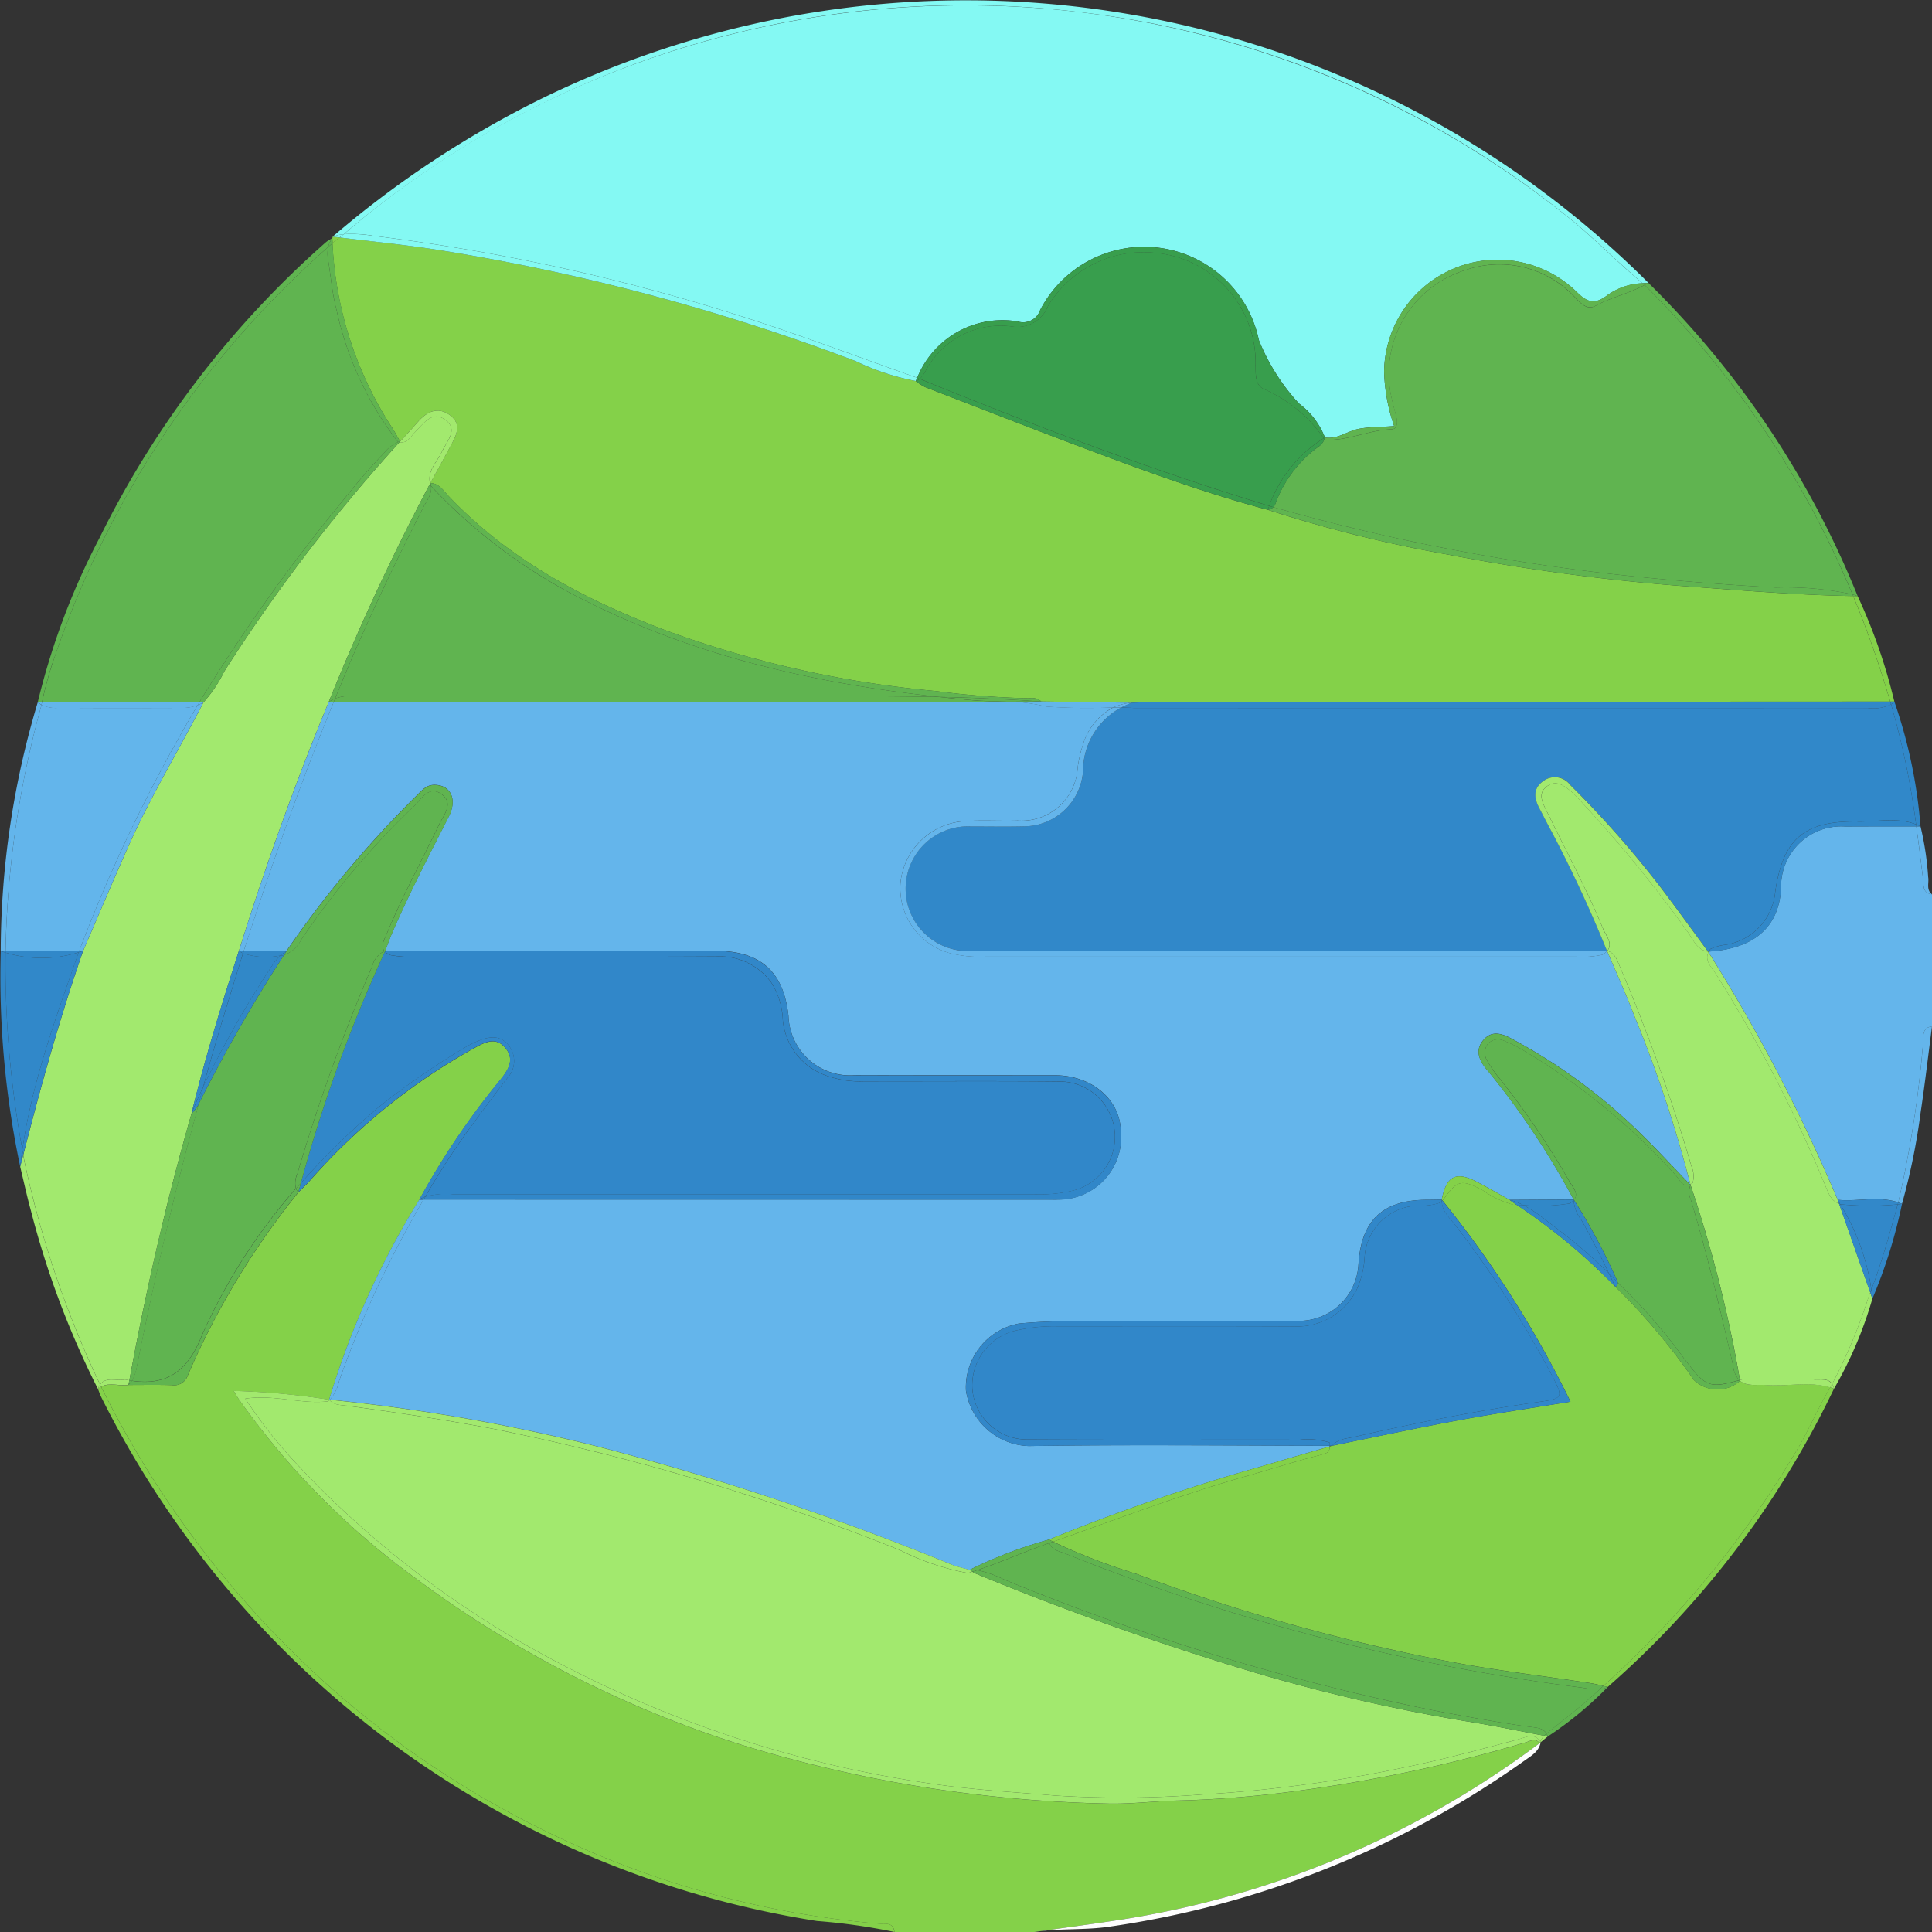<svg xmlns="http://www.w3.org/2000/svg" xmlns:xlink="http://www.w3.org/1999/xlink" width="139.001" height="139" viewBox="0 0 139.001 139">
  <rect x="0" y="0" width="139.001" height="139" fill="#333333" stroke="none"/>
  <defs>
    <clipPath id="clip-path">
      <rect id="Rectángulo_41220" data-name="Rectángulo 41220" width="139.001" height="139" fill="none"/>
    </clipPath>
  </defs>
  <g id="Grupo_562320" data-name="Grupo 562320" transform="translate(0)">
    <g id="Grupo_562323" data-name="Grupo 562323" transform="translate(0)" clip-path="url(#clip-path)">
      <path id="Trazado_194857" data-name="Trazado 194857" d="M123.532,256.994c-.3-.4-.627-.164-.969-.063a108.228,108.228,0,0,1-16.863,3.552,78.652,78.652,0,0,1-8.206.642c-1.749.037-3.5.28-5.262.213A96.155,96.155,0,0,1,66.1,257.109a78.955,78.955,0,0,1-23.258-11.857,55.506,55.506,0,0,1-12.886-13c-.1-.142-.18-.294-.368-.6a52.141,52.141,0,0,1,6.864.631,60.8,60.8,0,0,1,6.488-14.385,55.372,55.372,0,0,1,5.907-8.728c.549-.7.931-1.4.295-2.18-.672-.826-1.445-.445-2.189-.037a44.437,44.437,0,0,0-11.863,9.549c-.267.3-.563.572-.846.858a56.378,56.378,0,0,0-7.965,13.182,1.042,1.042,0,0,1-1.158.688c-1.034-.031-2.069-.01-3.1-.011-.648.117-1.355-.207-1.973.136a71.263,71.263,0,0,0,11.113,16.3,68.688,68.688,0,0,0,20.79,15.633,67.243,67.243,0,0,0,24.036,6.693c.435.038,1.051-.147,1.137.6H87.162c1.909-.269,3.821-.521,5.726-.81a67.575,67.575,0,0,0,30.644-12.773" transform="translate(-12.77 -131.577)" fill="#84d149"/>
      <path id="Trazado_194858" data-name="Trazado 194858" d="M75.585,313.63a67.242,67.242,0,0,1-24.036-6.694A68.681,68.681,0,0,1,30.759,291.3,71.267,71.267,0,0,1,19.646,275a1.256,1.256,0,0,0-.225.158c.083.207.153.42.253.62a69.642,69.642,0,0,0,51.476,37.663,44.3,44.3,0,0,1,5.573.788c-.086-.748-.7-.562-1.137-.6" transform="translate(-12.375 -175.231)" fill="#84d149"/>
      <path id="Trazado_194859" data-name="Trazado 194859" d="M240.383,346.8c.473-.333,1-.638,1.116-1.284l-.081.066a67.584,67.584,0,0,1-30.644,12.773c-1.906.288-3.817.541-5.726.809,1.773-.279,3.577-.122,5.352-.375a68.178,68.178,0,0,0,29.983-11.99" transform="translate(-130.656 -220.16)" fill="#fefefe"/>
      <path id="Trazado_194860" data-name="Trazado 194860" d="M354.242,167.623c-.16-1.21-.295-2.424-.472-3.631,0-.038-.009-.075-.013-.113-1.7,0-3.408,0-5.111.008a4.328,4.328,0,0,0-4.619,4.4c-.12,2.806-1.92,4.394-5.2,4.595l-.023.044a124.2,124.2,0,0,1,9.3,17.82h0c1.446.147,2.93-.3,4.355.187l.024-.089a80.962,80.962,0,0,0,1.768-11.437c.024-.443-.086-1.048.637-1.138v-9.5c-.728-.092-.586-.7-.645-1.149" transform="translate(-215.886 -104.424)" fill="#64b5eb"/>
      <path id="Trazado_194861" data-name="Trazado 194861" d="M380.875,167.537a21.559,21.559,0,0,0-.552-3.659h-.3c0,.038.009.075.012.113.177,1.207.311,2.421.472,3.631.059.447-.083,1.057.645,1.149-.436-.334-.207-.818-.275-1.234" transform="translate(-242.149 -104.423)" fill="#64b5eb"/>
      <path id="Trazado_194862" data-name="Trazado 194862" d="M378.23,204.691a80.963,80.963,0,0,1-1.768,11.437l-.024.089c.091.031.181.065.271.1h0a46.83,46.83,0,0,0,1.336-6.546c.312-2.068.551-4.147.821-6.221-.723.09-.612.694-.636,1.138" transform="translate(-239.866 -129.704)" fill="#64b5eb"/>
      <path id="Trazado_194863" data-name="Trazado 194863" d="M70.808,61.775c.418-.46.847-.91,1.249-1.382.658-.772,1.462-1.166,2.342-.513.916.68.411,1.524,0,2.288-.466.869-.945,1.73-1.418,2.595h0c.628.016.927.526,1.286.906,4.316,4.556,9.691,7.419,15.461,9.62a76.886,76.886,0,0,0,19.63,4.437,59.429,59.429,0,0,0,6.7.518,1.051,1.051,0,0,1,.883.233l6.51.088h0c.676-.018,1.353-.052,2.029-.052q26.266-.017,52.532-.029a73.154,73.154,0,0,0-2.6-7.444c-.02-.052-.043-.1-.063-.153-4.161-.066-8.3-.427-12.451-.731a149.788,149.788,0,0,1-16.774-2.264,96.133,96.133,0,0,1-12.9-3.211h0c-4.178-1.112-8.243-2.57-12.287-4.083-4.134-1.547-8.246-3.152-12.363-4.743a3.854,3.854,0,0,1-.673-.437h0a17.611,17.611,0,0,1-4.339-1.439,152.2,152.2,0,0,0-29.839-7.965c-2.415-.385-4.852-.629-7.28-.925-.033.025-.065.052-.1.076-.1.089-.211.172-.32.253-.029.025-.056.051-.085.076A26.622,26.622,0,0,0,70.27,60.84c.194.3.359.623.538.935" transform="translate(-42.021 -30.006)" fill="#84d149"/>
      <path id="Trazado_194864" data-name="Trazado 194864" d="M66,47.317c.108-.082.217-.164.32-.253.034-.024.065-.052.1-.076l-.493-.059-.028.112c0,.118.013.235.019.353.029-.025.056-.051.085-.076" transform="translate(-41.989 -29.903)" fill="#84d149"/>
      <path id="Trazado_194865" data-name="Trazado 194865" d="M367.573,118.346a73.163,73.163,0,0,1,2.6,7.444h.295a39.507,39.507,0,0,0-2.639-7.59l-.322-.007c.021.052.043.1.064.153" transform="translate(-234.177 -75.313)" fill="#84d149"/>
      <path id="Trazado_194866" data-name="Trazado 194866" d="M70.318,17.607a144.855,144.855,0,0,1,26.216,5.709c4.317,1.359,8.544,2.968,12.809,4.47l.086.035a6.607,6.607,0,0,1,7.222-4.058,1.293,1.293,0,0,0,1.625-.824A8.431,8.431,0,0,1,134.01,25.1a14.836,14.836,0,0,0,2.892,4.572,5.5,5.5,0,0,1,1.862,2.439c.9.152,1.616-.465,2.453-.623.806-.152,1.612-.121,2.525-.2a13,13,0,0,1-.721-3.941A8.165,8.165,0,0,1,156.8,21.567c.783.8,1.324,1.053,2.3.3a4.641,4.641,0,0,1,2.515-.849c-1.942-1.638-3.706-3.469-5.712-5.041A69.265,69.265,0,0,0,88.914,5.315a67.563,67.563,0,0,0-20.3,11.8c-.147.124-.292.248-.44.37a9.467,9.467,0,0,1,2.145.12" transform="translate(-43.44 -0.638)" fill="#84f9f3"/>
      <path id="Trazado_194867" data-name="Trazado 194867" d="M66.771,16.849c.148-.122.294-.246.44-.37A68.87,68.87,0,0,1,119.772.878,68.744,68.744,0,0,1,154.5,15.335c2.006,1.572,3.77,3.4,5.712,5.041.14-.012.282-.02.422-.025h0A69.45,69.45,0,0,0,80.7,7.246a72.038,72.038,0,0,0-14.728,9.78h0a3.529,3.529,0,0,1,.8-.176" transform="translate(-42.038 0)" fill="#84f9f3"/>
      <path id="Trazado_194868" data-name="Trazado 194868" d="M104.453,55.521a17.613,17.613,0,0,0,4.338,1.439h0c.032-.079.069-.153.1-.23l-.085-.034c-4.265-1.5-8.492-3.111-12.809-4.47a144.789,144.789,0,0,0-26.216-5.708,9.451,9.451,0,0,0-2.146-.12c-.1.082-.2.159-.3.235,2.429.3,4.866.54,7.28.925a152.2,152.2,0,0,1,29.839,7.965" transform="translate(-42.905 -29.547)" fill="#84f9f3"/>
      <path id="Trazado_194869" data-name="Trazado 194869" d="M66.771,46.442a3.529,3.529,0,0,0-.8.176h0c.164.021.329.039.493.059.1-.076.205-.154.3-.235" transform="translate(-42.039 -29.593)" fill="#84f9f3"/>
      <path id="Trazado_194870" data-name="Trazado 194870" d="M238.678,156.961a4.238,4.238,0,0,0,3.49-3.8c.561-3.8,2.056-5.117,5.948-5.056,1.391.022,2.827-.324,4.186.209a57.391,57.391,0,0,0-1.8-8.641,2.858,2.858,0,0,1-1.674.265q-26.4.007-52.805,0c-.3-.021-.6-.031-.905-.037a5.2,5.2,0,0,0-2.75,4.609,4.29,4.29,0,0,1-4.235,3.943c-1.265.03-2.531,0-3.8.007a4.484,4.484,0,1,0,.033,8.952q22.848.007,45.7-.008a94.838,94.838,0,0,0-4.313-9.194c-.185-.362-.373-.723-.561-1.084-.368-.709-.462-1.391.278-1.924a1.379,1.379,0,0,1,1.947.264,73.577,73.577,0,0,1,6.461,7.312c1.176,1.544,2.309,3.122,3.461,4.684h0l.048,0a1.3,1.3,0,0,1,.122-.19,3.873,3.873,0,0,1,1.167-.31" transform="translate(-114.446 -89)" fill="#3188c9"/>
      <path id="Trazado_194871" data-name="Trazado 194871" d="M376.818,147.969c.107.042.213.087.318.14a35.958,35.958,0,0,0-1.881-8.978,1.421,1.421,0,0,1-.236.2,57.4,57.4,0,0,1,1.8,8.641" transform="translate(-238.962 -88.655)" fill="#3188c9"/>
      <path id="Trazado_194872" data-name="Trazado 194872" d="M349.6,162.756c-3.893-.061-5.388,1.259-5.948,5.056a4.238,4.238,0,0,1-3.49,3.8,3.894,3.894,0,0,0-1.168.31,1.277,1.277,0,0,0-.122.191c3.279-.2,5.079-1.789,5.2-4.595a4.328,4.328,0,0,1,4.619-4.4c1.7-.008,3.408-.006,5.112-.008,0-.047-.011-.094-.016-.141-1.359-.533-2.795-.187-4.186-.209" transform="translate(-215.927 -103.65)" fill="#3188c9"/>
      <path id="Trazado_194873" data-name="Trazado 194873" d="M379.977,163.49c0,.047.011.094.016.141h.3c-.106-.053-.211-.1-.318-.14" transform="translate(-242.121 -104.176)" fill="#3188c9"/>
      <path id="Trazado_194874" data-name="Trazado 194874" d="M223.125,139.213h0a6.643,6.643,0,0,0-.764.345c.3.006.6.016.905.037q26.4.035,52.805,0a2.854,2.854,0,0,0,1.674-.265l-.006-.022c-.017-.058-.036-.116-.053-.174q-26.266.013-52.532.028c-.676,0-1.353.034-2.029.052" transform="translate(-141.688 -88.656)" fill="#3188c9"/>
      <path id="Trazado_194875" data-name="Trazado 194875" d="M374.909,139.307l.006.022a1.437,1.437,0,0,0,.236-.2h-.295c.017.058.036.116.053.174" transform="translate(-238.858 -88.656)" fill="#3188c9"/>
      <path id="Trazado_194876" data-name="Trazado 194876" d="M274,54.617a7.423,7.423,0,0,0-7.655-1.738,7.786,7.786,0,0,0-5.3,9.293c.09.442.229.872.327,1.313.085.383.069.848-.379.858-1.626.038-3.123.846-4.763.747l-.037-.045a1.109,1.109,0,0,1-.395.52,8.778,8.778,0,0,0-3.119,4.087.675.675,0,0,1-.164.283,152.685,152.685,0,0,0,24.014,4.773c4.039.459,8.088.786,12.15,1.009a22.788,22.788,0,0,1,5.505.495A68.192,68.192,0,0,0,279.264,53.98l-.033-.028c-1.124.619-2.4.875-3.537,1.5-.707.389-1.218-.382-1.693-.834" transform="translate(-160.906 -33.447)" fill="#60b450"/>
      <path id="Trazado_194877" data-name="Trazado 194877" d="M326.176,56.277A68.185,68.185,0,0,1,341.1,78.508q.186.057.37.123A66.282,66.282,0,0,0,326.416,56.1h0c-.089.056-.181.1-.272.153l.033.028" transform="translate(-207.818 -35.744)" fill="#60b450"/>
      <path id="Trazado_194878" data-name="Trazado 194878" d="M275.823,105.341a152.7,152.7,0,0,1-24.014-4.773.661.661,0,0,1-.405.189h0a96.134,96.134,0,0,0,12.9,3.211,149.878,149.878,0,0,0,16.774,2.264c4.149.3,8.29.665,12.451.731l-.049-.117a22.771,22.771,0,0,0-5.505-.495c-4.062-.223-8.111-.551-12.15-1.009" transform="translate(-160.194 -64.082)" fill="#60b450"/>
      <path id="Trazado_194879" data-name="Trazado 194879" d="M367.424,117.988l.321.007q-.184-.067-.37-.124c.016.039.033.078.049.117" transform="translate(-234.091 -75.107)" fill="#60b450"/>
      <path id="Trazado_194880" data-name="Trazado 194880" d="M280.729,53.659a8.164,8.164,0,0,0-13.783,5.782,13,13,0,0,0,.721,3.941c-.914.082-1.719.051-2.525.2-.837.158-1.549.775-2.453.623a.724.724,0,0,1-.032.118l.038.045c1.64.1,3.137-.709,4.763-.747.448-.011.464-.476.379-.858-.1-.44-.236-.871-.327-1.313a7.785,7.785,0,0,1,5.3-9.292,7.422,7.422,0,0,1,7.655,1.737c.476.452.986,1.223,1.693.834,1.135-.623,2.413-.88,3.537-1.5l-.15-.128a4.64,4.64,0,0,0-2.515.849c-.972.756-1.514.5-2.3-.3" transform="translate(-167.364 -32.73)" fill="#60b450"/>
      <path id="Trazado_194881" data-name="Trazado 194881" d="M325.879,56.249c.091-.05.183-.1.272-.153q-.211.008-.422.025l.15.128" transform="translate(-207.554 -35.744)" fill="#60b450"/>
      <path id="Trazado_194882" data-name="Trazado 194882" d="M16.721,132.735c.958-3.949,2.16-7.828,3.406-11.694h0c1.9-6.057,4.027-12.034,6.46-17.9a167.826,167.826,0,0,1,7.3-15.727c-.23-.927.506-1.546.847-2.289s1.2-1.581.271-2.279c-.976-.733-1.609.273-2.234.9-.311.313-.532.8-1.083.689a122.428,122.428,0,0,0-12.613,16.5,9.69,9.69,0,0,1-1.494,2.223h0c-1.826,3.529-3.893,6.932-5.5,10.573-1.074,2.43-2.11,4.876-3.163,7.316-1.675,4.818-3.04,9.726-4.3,14.665.025.144.048.288.074.433a72.648,72.648,0,0,0,5.455,16.1c.429-.606,1.191-.246,1.787-.366.108.022.211.037.315.055,1.19-6.469,2.657-12.874,4.474-19.2l0,0" transform="translate(-2.941 -52.626)" fill="#a2e96e"/>
      <path id="Trazado_194883" data-name="Trazado 194883" d="M4.3,229.447c-.026-.144-.049-.289-.074-.433-.073.285-.147.569-.218.854v0c.254,1.047.48,2.1.765,3.138A63.4,63.4,0,0,0,9.6,245.856a1.311,1.311,0,0,1,.157-.307,72.649,72.649,0,0,1-5.455-16.1" transform="translate(-2.556 -145.928)" fill="#a2e96e"/>
      <path id="Trazado_194884" data-name="Trazado 194884" d="M21.64,273.58c-.6.12-1.358-.24-1.787.366.023.049.044.1.067.148v0c.618-.343,1.325-.019,1.973-.136.02-.108.041-.216.061-.325-.1-.017-.207-.033-.315-.055" transform="translate(-12.65 -174.325)" fill="#a2e96e"/>
      <path id="Trazado_194885" data-name="Trazado 194885" d="M19.577,274.59a1.287,1.287,0,0,0-.157.308,1.246,1.246,0,0,1,.225-.158v0c-.023-.049-.044-.1-.067-.148" transform="translate(-12.374 -174.969)" fill="#a2e96e"/>
      <path id="Trazado_194886" data-name="Trazado 194886" d="M81.451,86.645h0c.473-.865.952-1.726,1.418-2.594.409-.764.915-1.608,0-2.288-.88-.653-1.684-.259-2.342.513-.4.472-.832.922-1.25,1.382l-.039.045c.551.111.771-.375,1.083-.689.625-.63,1.258-1.637,2.234-.9.929.7.071,1.531-.271,2.279s-1.077,1.362-.847,2.289Z" transform="translate(-50.489 -51.889)" fill="#a2e96e"/>
      <path id="Trazado_194887" data-name="Trazado 194887" d="M19.713,81.651a128.918,128.918,0,0,1,9.262-13.177c1.289-1.567,2.52-3.187,3.951-4.633a2.559,2.559,0,0,1,1.067-.832c-.015,0-.027,0-.043-.009a23.694,23.694,0,0,1-4.418-9.494c-.316-1.181-.407-2.4-.606-3.607a2.376,2.376,0,0,1,.005-.916A68.771,68.771,0,0,0,9.15,78.774a26.7,26.7,0,0,0-.8,2.947l11.313.023.053-.093" transform="translate(-5.319 -31.212)" fill="#60b450"/>
      <path id="Trazado_194888" data-name="Trazado 194888" d="M8.607,77.661A68.773,68.773,0,0,1,28.387,47.87a1.593,1.593,0,0,1,.3-.633,3.036,3.036,0,0,0-.449.277A68.881,68.881,0,0,0,11.948,68.776,51.371,51.371,0,0,0,7.495,80.608H7.8a26.8,26.8,0,0,1,.8-2.947" transform="translate(-4.776 -30.099)" fill="#60b450"/>
      <path id="Trazado_194889" data-name="Trazado 194889" d="M64.995,49.406c.2,1.2.29,2.426.606,3.607a23.693,23.693,0,0,0,4.418,9.494c.016.005.028,0,.043.009a1.006,1.006,0,0,1,.113-.029c-.178-.312-.343-.633-.537-.935a26.619,26.619,0,0,1-4.323-13.343c-.106.093-.208.188-.314.281a2.383,2.383,0,0,0-.005.916" transform="translate(-41.388 -30.719)" fill="#60b450"/>
      <path id="Trazado_194890" data-name="Trazado 194890" d="M65.4,47.59c-.006-.118-.014-.234-.018-.353a1.592,1.592,0,0,0-.3.633c.106-.093.208-.188.314-.281" transform="translate(-41.47 -30.099)" fill="#60b450"/>
      <path id="Trazado_194891" data-name="Trazado 194891" d="M52.794,88.476c-1.431,1.446-2.661,3.066-3.951,4.633a128.917,128.917,0,0,0-9.262,13.177l-.053.092h.3a9.721,9.721,0,0,0,1.495-2.223,122.37,122.37,0,0,1,12.613-16.5c-.024-.005-.048-.008-.074-.016a2.559,2.559,0,0,0-1.067.832" transform="translate(-25.188 -55.847)" fill="#60b450"/>
      <path id="Trazado_194892" data-name="Trazado 194892" d="M79.033,87.593c.026.007.049.011.074.015l.04-.044a1.1,1.1,0,0,0-.113.029" transform="translate(-50.36 -55.796)" fill="#60b450"/>
      <path id="Trazado_194893" data-name="Trazado 194893" d="M14.924,139.8a3.083,3.083,0,0,1-1.124.2c-2.958.009-5.915.016-8.873-.007a2.412,2.412,0,0,1-1.244-.216c-.009.04-.019.081-.027.121A71.126,71.126,0,0,0,1.1,157.5l5.3-.012A113.057,113.057,0,0,1,14.924,139.8" transform="translate(-0.7 -89.07)" fill="#63b5eb"/>
      <path id="Trazado_194894" data-name="Trazado 194894" d="M3.046,139.545c.009-.041.019-.081.027-.121a1.2,1.2,0,0,1-.263-.2A62.559,62.559,0,0,0,.142,157.146H.489a71.126,71.126,0,0,1,2.557-17.6" transform="translate(-0.09 -88.71)" fill="#63b5eb"/>
      <path id="Trazado_194895" data-name="Trazado 194895" d="M15.7,157.174h.278c1.053-2.439,2.089-4.885,3.163-7.316,1.609-3.64,3.676-7.044,5.5-10.573a2.636,2.636,0,0,1-.415.2A113.089,113.089,0,0,0,15.7,157.174" transform="translate(-10.005 -88.752)" fill="#63b5eb"/>
      <path id="Trazado_194896" data-name="Trazado 194896" d="M18.338,139.648a3.085,3.085,0,0,0,1.124-.2c.04-.067.077-.135.117-.2l-11.313-.022c-.015.068-.031.136-.046.2a2.412,2.412,0,0,0,1.244.216c2.958.022,5.915.015,8.873.007" transform="translate(-5.238 -88.712)" fill="#63b5eb"/>
      <path id="Trazado_194897" data-name="Trazado 194897" d="M7.8,139.219H7.495a1.2,1.2,0,0,0,.263.2c.015-.068.03-.136.046-.2" transform="translate(-4.776 -88.71)" fill="#63b5eb"/>
      <path id="Trazado_194898" data-name="Trazado 194898" d="M39.322,139.283c-.04.067-.078.135-.117.2a2.617,2.617,0,0,0,.415-.2Z" transform="translate(-24.981 -88.751)" fill="#63b5eb"/>
      <path id="Trazado_194899" data-name="Trazado 194899" d="M1.066,188.872a73.289,73.289,0,0,0,1.215,14.181c.7-4.911,2.425-9.543,4.051-14.2a8.948,8.948,0,0,1-5.265.02" transform="translate(-0.669 -120.336)" fill="#3188c9"/>
      <path id="Trazado_194900" data-name="Trazado 194900" d="M.4,188.731c-.115-.034-.23-.062-.345-.1a65.846,65.846,0,0,0,1.4,15.508v0c.044-.41.1-.818.156-1.224A73.289,73.289,0,0,1,.4,188.731" transform="translate(0 -120.196)" fill="#3188c9"/>
      <path id="Trazado_194901" data-name="Trazado 194901" d="M8.8,188.591h0c-.1.036-.208.062-.312.094-1.625,4.658-3.348,9.291-4.051,14.2.021.123.042.247.063.37,1.26-4.939,2.625-9.847,4.3-14.665" transform="translate(-2.83 -120.17)" fill="#3188c9"/>
      <path id="Trazado_194902" data-name="Trazado 194902" d="M4.168,227.994c-.058.406-.112.814-.155,1.224.072-.285.145-.57.218-.854-.022-.123-.042-.247-.063-.37" transform="translate(-2.557 -145.278)" fill="#3188c9"/>
      <path id="Trazado_194903" data-name="Trazado 194903" d="M6.359,188.687l.021-.059.013-.034-5.3.013c0,.014,0,.027,0,.041s0,.04,0,.06a8.948,8.948,0,0,0,5.265-.02" transform="translate(-0.697 -120.171)" fill="#3188c9"/>
      <path id="Trazado_194904" data-name="Trazado 194904" d="M.488,188.669c0-.014,0-.027,0-.041H.142c.115.038.23.067.345.1,0-.02,0-.04,0-.06" transform="translate(-0.09 -120.194)" fill="#3188c9"/>
      <path id="Trazado_194905" data-name="Trazado 194905" d="M15.628,188.627l-.021.059c.1-.032.208-.058.312-.094h-.278l-.013.034" transform="translate(-9.945 -120.171)" fill="#3188c9"/>
      <path id="Trazado_194906" data-name="Trazado 194906" d="M99.273,201.236c.415.161.857.252,1.287.375h0a32.077,32.077,0,0,1,5.716-2.18,143.549,143.549,0,0,1,14.942-5.167q2.623-.769,5.249-1.528c0-.019,0-.035,0-.056-7.212-.011-14.425-.091-21.636.02a4.734,4.734,0,0,1-4.531-3.989,4.684,4.684,0,0,1,3.81-4.823c1.353-.128,2.7-.172,4.044-.176,5.377-.018,10.754,0,16.132-.017a4.292,4.292,0,0,0,4.255-4.067c.2-3.175,1.741-4.628,4.909-4.642.361,0,.723-.011,1.084-.016.335-1.7,1.022-2.061,2.523-1.279.8.415,1.572.867,2.356,1.3l4.612-.025a57.536,57.536,0,0,0-6.047-9.106c-.082-.108-.178-.2-.262-.311-.516-.655-.8-1.36-.174-2.077.588-.674,1.286-.47,1.97-.107a40.33,40.33,0,0,1,8.762,6.3c1.428,1.345,2.75,2.8,4.119,4.212l.025-.011a92.044,92.044,0,0,0-4.064-12.206c-.589-1.546-1.279-3.053-1.924-4.578a1.361,1.361,0,0,1-.334.272,6.794,6.794,0,0,1-1.891.133q-21.241,0-42.483,0a8.59,8.59,0,0,1-2.556-.244,4.856,4.856,0,0,1-3.569-5.123,4.955,4.955,0,0,1,4.628-4.38c1.264-.086,2.533,0,3.8-.039a4.044,4.044,0,0,0,4.315-3.808,8.606,8.606,0,0,1,.36-1.586,4.5,4.5,0,0,1,2.2-2.751,41.541,41.541,0,0,1-4.834-.061,12.44,12.44,0,0,0-2.777-.354c-2.441.013-4.881.027-7.322.028q-20.577.008-41.153,0c-.024.061-.05.122-.074.183-2.371,5.819-4.47,11.736-6.393,17.717l3.078,0a76.689,76.689,0,0,1,9.29-11.105c.387-.366.708-.831,1.337-.834,1.164-.005,1.677,1.025,1.048,2.264-1.409,2.781-2.856,5.543-4.09,8.409-.177.411-.324.835-.485,1.253l23.726.012c3.268,0,4.934,1.478,5.284,4.684a4.426,4.426,0,0,0,4.788,4.264c4.79.015,9.581,0,14.371.007,2.631,0,4.669,1.708,4.75,3.96a4.492,4.492,0,0,1-4.51,4.983c-.18.013-.361.005-.542.005l-45.108-.007-.112.19A75.194,75.194,0,0,0,55.211,188a2.955,2.955,0,0,1-.673,1.364,134.874,134.874,0,0,1,19.488,3.423,200.432,200.432,0,0,1,25.247,8.445" transform="translate(-30.806 -88.664)" fill="#64b5eb"/>
      <path id="Trazado_194907" data-name="Trazado 194907" d="M65.991,250.936a75.224,75.224,0,0,1,5.96-12.836l.112-.19h-.311A60.8,60.8,0,0,0,65.265,252.3l.053.005a2.951,2.951,0,0,0,.673-1.364" transform="translate(-41.587 -151.596)" fill="#64b5eb"/>
      <path id="Trazado_194908" data-name="Trazado 194908" d="M208.742,139.2l-6.51-.088-2.443.013a12.459,12.459,0,0,1,2.777.354,41.562,41.562,0,0,0,4.834.061,3.884,3.884,0,0,1,1.343-.34Z" transform="translate(-127.305 -88.642)" fill="#64b5eb"/>
      <path id="Trazado_194909" data-name="Trazado 194909" d="M191.65,143.042a8.609,8.609,0,0,0-.36,1.586,4.044,4.044,0,0,1-4.315,3.808c-1.266.039-2.536-.047-3.8.039a4.955,4.955,0,0,0-4.628,4.38,4.856,4.856,0,0,0,3.568,5.123,8.591,8.591,0,0,0,2.556.244q21.242,0,42.483,0a6.809,6.809,0,0,0,1.891-.134,1.347,1.347,0,0,0,.334-.272l-.007-.016h0q-22.848.007-45.7.009a4.484,4.484,0,1,1-.033-8.953c1.265,0,2.532.023,3.8-.007a4.29,4.29,0,0,0,4.236-3.943,5.2,5.2,0,0,1,2.75-4.609q-.29-.005-.579,0a4.494,4.494,0,0,0-2.2,2.75" transform="translate(-113.755 -89.394)" fill="#64b5eb"/>
      <path id="Trazado_194910" data-name="Trazado 194910" d="M220.764,139.695q.29,0,.579.005a6.534,6.534,0,0,1,.764-.345,3.885,3.885,0,0,0-1.343.34" transform="translate(-140.671 -88.797)" fill="#64b5eb"/>
      <path id="Trazado_194911" data-name="Trazado 194911" d="M53.831,139.236c-2.433,5.866-4.558,11.843-6.46,17.9h.354c1.922-5.981,4.022-11.9,6.393-17.717.024-.061.05-.122.075-.183h-.361" transform="translate(-30.185 -88.721)" fill="#64b5eb"/>
      <path id="Trazado_194912" data-name="Trazado 194912" d="M121.32,296.946a211.979,211.979,0,0,1-20.118-7.133,1.405,1.405,0,0,1-.248-.137c-.1.033-.2.067-.306.1a17.831,17.831,0,0,1-4.85-1.63,166.667,166.667,0,0,0-29.443-8.772c-3.464-.65-6.948-1.17-10.44-1.642-.427-.058-.893-.035-1.214-.409a1.267,1.267,0,0,1-.143.1c-1.927.21-3.828-.512-5.911-.2a34.058,34.058,0,0,0,3.92,4.933,69.985,69.985,0,0,0,17.2,13.314,83.085,83.085,0,0,0,28.407,9.479c2.9.427,5.838.586,8.762.836a75.929,75.929,0,0,0,10.553-.079,98.879,98.879,0,0,0,15.561-2.166c2.431-.523,4.83-1.182,7.235-1.816.517-.136,1.1-.483,1.528.176a1.752,1.752,0,0,1,.274-.426c-1.889-.357-3.772-.748-5.669-1.049a126.144,126.144,0,0,1-15.1-3.481" transform="translate(-30.997 -176.597)" fill="#a2e96e"/>
      <path id="Trazado_194913" data-name="Trazado 194913" d="M138.819,300.881c-2.4.633-4.8,1.293-7.235,1.816a98.921,98.921,0,0,1-15.562,2.166,75.924,75.924,0,0,1-10.553.079c-2.924-.251-5.859-.409-8.762-.836A83.087,83.087,0,0,1,68.3,294.626a69.982,69.982,0,0,1-17.2-13.314,34.043,34.043,0,0,1-3.92-4.933c2.083-.31,3.984.412,5.911.2a1.225,1.225,0,0,0,.143-.1c-.008-.009-.017-.016-.025-.026a52.136,52.136,0,0,0-6.864-.631c.188.309.271.46.368.6a55.506,55.506,0,0,0,12.886,13,78.955,78.955,0,0,0,23.258,11.857,96.158,96.158,0,0,0,26.137,4.228c1.758.067,3.513-.175,5.262-.213a78.752,78.752,0,0,0,8.206-.642,108.225,108.225,0,0,0,16.863-3.552c.341-.1.67-.342.969.063.017-.039.036-.075.054-.113-.424-.658-1.011-.312-1.528-.176" transform="translate(-29.531 -175.753)" fill="#a2e96e"/>
      <path id="Trazado_194914" data-name="Trazado 194914" d="M305.72,344.206a1.752,1.752,0,0,0-.274.426c.009.015.019.027.029.043v0l.52-.422-.272-.052" transform="translate(-194.63 -219.328)" fill="#a2e96e"/>
      <path id="Trazado_194915" data-name="Trazado 194915" d="M305.351,345.381c-.018.038-.037.075-.054.113l.081-.066v0c-.009-.016-.019-.028-.029-.043" transform="translate(-194.535 -220.077)" fill="#a2e96e"/>
      <path id="Trazado_194916" data-name="Trazado 194916" d="M66.548,278c3.492.472,6.976.992,10.44,1.642a166.679,166.679,0,0,1,29.443,8.772,17.838,17.838,0,0,0,4.85,1.63c.1-.031.2-.066.306-.1-.067-.044-.134-.091-.2-.132h0c-.43-.124-.872-.214-1.287-.376A200.474,200.474,0,0,0,84.85,281a134.857,134.857,0,0,0-19.488-3.423c-.009.007-.019.013-.028.02.321.374.787.351,1.214.409" transform="translate(-41.631 -176.87)" fill="#a2e96e"/>
      <path id="Trazado_194917" data-name="Trazado 194917" d="M65.318,277.564l-.053-.005c.008.01.017.016.025.026l.028-.02" transform="translate(-41.587 -176.861)" fill="#a2e96e"/>
      <path id="Trazado_194918" data-name="Trazado 194918" d="M70.545,206.169q20.885,0,41.77,0a10.121,10.121,0,0,0,2.827-.245,3.983,3.983,0,0,0-.952-7.863c-4.656-.046-9.312-.012-13.969-.016a7.177,7.177,0,0,1-2.539-.337,4.7,4.7,0,0,1-3.35-4.038,5.407,5.407,0,0,0-.811-2.7,4.568,4.568,0,0,0-3.972-1.9c-7.1.04-14.195.02-21.292.015a8.969,8.969,0,0,1-2.158-.118,1.155,1.155,0,0,1-.4-.251,106.557,106.557,0,0,0-6.051,16.669,54.116,54.116,0,0,1,5.53-5.418,55.3,55.3,0,0,1,6.344-4.39,6.651,6.651,0,0,1,.85-.419c.8-.338,1.614-.48,2.223.295a1.789,1.789,0,0,1-.1,2.369c-.942,1.214-1.845,2.455-2.757,3.691a54.259,54.259,0,0,0-3.126,4.834,5.444,5.444,0,0,1,1.929-.175" transform="translate(-38.01 -120.247)" fill="#3187c9"/>
      <path id="Trazado_194919" data-name="Trazado 194919" d="M71.439,212.347c.913-1.235,1.815-2.477,2.758-3.69a1.79,1.79,0,0,0,.1-2.369c-.609-.776-1.424-.633-2.223-.3a6.632,6.632,0,0,0-.851.419,55.257,55.257,0,0,0-6.344,4.39,54.04,54.04,0,0,0-5.53,5.418c-.056.214-.118.426-.172.641.283-.285.579-.558.846-.858a44.435,44.435,0,0,1,11.863-9.549c.744-.409,1.518-.789,2.189.037.636.783.254,1.477-.295,2.18a55.355,55.355,0,0,0-5.907,8.728,2.112,2.112,0,0,1,.439-.218,54.4,54.4,0,0,1,3.126-4.834" transform="translate(-37.708 -131.085)" fill="#3187c9"/>
      <path id="Trazado_194920" data-name="Trazado 194920" d="M124.764,206.46a4.492,4.492,0,0,0,4.51-4.983c-.081-2.253-2.118-3.958-4.749-3.961-4.79,0-9.581.008-14.371-.007a4.426,4.426,0,0,1-4.788-4.264c-.349-3.205-2.016-4.682-5.284-4.683l-23.726-.012-.026.058a1.156,1.156,0,0,0,.4.251,8.97,8.97,0,0,0,2.158.118c7.1,0,14.195.026,21.292-.015a4.566,4.566,0,0,1,3.971,1.9,5.407,5.407,0,0,1,.811,2.7,4.7,4.7,0,0,0,3.35,4.038,7.186,7.186,0,0,0,2.539.337c4.657,0,9.313-.03,13.969.016a3.983,3.983,0,0,1,.952,7.863,10.121,10.121,0,0,1-2.827.245q-20.885,0-41.77,0a5.446,5.446,0,0,0-1.929.175l-.128.218,45.108.007c.181,0,.362.008.542-.005" transform="translate(-48.637 -120.145)" fill="#3187c9"/>
      <path id="Trazado_194921" data-name="Trazado 194921" d="M83.459,237.529c.042-.073.086-.145.129-.218a2.1,2.1,0,0,0-.439.217h.31" transform="translate(-52.982 -151.215)" fill="#3187c9"/>
      <path id="Trazado_194922" data-name="Trazado 194922" d="M38.035,184.479a133.318,133.318,0,0,1,5.41-15.009,1.614,1.614,0,0,1,.874-1.068c-.311-.373,0-.852.18-1.285,1.11-2.674,2.5-5.215,3.749-7.822.329-.687,1.085-1.523.181-2.179-.921-.668-1.442.352-2,.87a58.529,58.529,0,0,0-8.114,9.615,2.209,2.209,0,0,1-1.231,1.092,111.671,111.671,0,0,0-6.143,10.731c-.061.235-.124.469-.183.7-1.639,6-3.043,12.055-4.254,18.156a2.887,2.887,0,0,1-.367,1.032c2.474.359,3.995-.62,5.036-3.245a41.692,41.692,0,0,1,6.685-10.49l.088-.1a1.519,1.519,0,0,1,.084-1.005" transform="translate(-16.658 -99.974)" fill="#60b450"/>
      <path id="Trazado_194923" data-name="Trazado 194923" d="M37.528,235.7l-.088.1a41.694,41.694,0,0,0-6.685,10.49c-1.041,2.625-2.562,3.6-5.036,3.245a1.694,1.694,0,0,1-.241.294c1.034,0,2.069-.02,3.1.011a1.041,1.041,0,0,0,1.158-.688A56.378,56.378,0,0,1,37.7,235.962a.826.826,0,0,1-.176-.264" transform="translate(-16.235 -150.187)" fill="#60b450"/>
      <path id="Trazado_194924" data-name="Trazado 194924" d="M30.448,219.694c.059-.235.122-.469.183-.7l-.023.047a3.569,3.569,0,0,1-.486.616v0c-1.817,6.324-3.284,12.728-4.474,19.2.06.01.121.023.18.032a2.886,2.886,0,0,0,.367-1.033c1.211-6.1,2.615-12.155,4.254-18.156" transform="translate(-16.342 -139.54)" fill="#60b450"/>
      <path id="Trazado_194925" data-name="Trazado 194925" d="M25.719,273.763c-.058-.008-.12-.021-.18-.032-.02.108-.041.217-.061.325h0a1.694,1.694,0,0,0,.241-.294" transform="translate(-16.235 -174.421)" fill="#60b450"/>
      <path id="Trazado_194926" data-name="Trazado 194926" d="M57.545,166.825a58.549,58.549,0,0,1,8.114-9.615c.554-.518,1.076-1.538,2-.87.9.656.149,1.492-.181,2.179-1.251,2.607-2.639,5.148-3.749,7.822-.18.434-.491.913-.18,1.285.019-.007.036-.016.056-.022.161-.418.308-.842.485-1.253,1.234-2.866,2.681-5.628,4.09-8.409.628-1.24.115-2.269-1.048-2.264-.628,0-.949.468-1.337.834a76.664,76.664,0,0,0-9.29,11.105l-.188.3a2.207,2.207,0,0,0,1.231-1.092" transform="translate(-35.883 -99.199)" fill="#60b450"/>
      <path id="Trazado_194927" data-name="Trazado 194927" d="M64.955,188.612a1.614,1.614,0,0,0-.874,1.068,133.386,133.386,0,0,0-5.41,15.009,1.521,1.521,0,0,0-.084,1.005l.349-.377a106.56,106.56,0,0,1,6.051-16.669c-.012-.012-.021-.024-.031-.036" transform="translate(-37.292 -120.184)" fill="#60b450"/>
      <path id="Trazado_194928" data-name="Trazado 194928" d="M58.691,235.035a.827.827,0,0,0,.176.264c.054-.215.116-.427.172-.641l-.348.377" transform="translate(-37.398 -149.524)" fill="#60b450"/>
      <path id="Trazado_194929" data-name="Trazado 194929" d="M76.276,188.609l.026-.058c-.02.006-.037.015-.057.022.01.012.019.024.031.036" transform="translate(-48.583 -120.145)" fill="#60b450"/>
      <path id="Trazado_194930" data-name="Trazado 194930" d="M260.088,249.139c-.62-.055-1.276.138-1.833-.3h0a2.446,2.446,0,0,1-3.322-.058,45.667,45.667,0,0,0-5.654-6.718h0a43.018,43.018,0,0,0-7.1-5.886l-.245-.009a6.982,6.982,0,0,1-2.184-1.037c-1.559-.808-1.831-.746-2.841.675a.532.532,0,0,1-.06.058,75.891,75.891,0,0,1,9.21,14.476c-2.8.461-5.486.861-8.156,1.357-3,.558-5.989,1.2-8.984,1.811h0l-.19.055c-.007.409-.108.472-.773.64-1.754.44-3.471,1-5.21,1.492-4.722,1.327-9.295,3.092-13.914,4.72a45,45,0,0,0,6.084,2.343,137.908,137.908,0,0,0,22.815,6.352c3.214.593,6.465.98,9.7,1.47.337.051.669.131,1,.209.057-.053.116-.1.173-.158a72.107,72.107,0,0,0,14-17.241c.752-1.342,1.355-2.76,2.154-4.075-1.531-.474-3.113-.043-4.663-.18" transform="translate(-133.066 -149.495)" fill="#84d149"/>
      <path id="Trazado_194931" data-name="Trazado 194931" d="M332.145,279.223a72.105,72.105,0,0,1-14,17.241c-.056.054-.116.1-.172.158.1.024.208.049.313.072h0a66.687,66.687,0,0,0,16.276-21.456c-.089-.034-.177-.063-.266-.09-.8,1.316-1.4,2.734-2.155,4.075" transform="translate(-202.614 -175.324)" fill="#84d149"/>
      <path id="Trazado_194932" data-name="Trazado 194932" d="M290.792,234.971h0c-.785-.435-1.561-.887-2.356-1.3-1.5-.782-2.188-.426-2.523,1.279l.052.067a.5.5,0,0,0,.06-.058c1.01-1.421,1.282-1.483,2.841-.675a6.973,6.973,0,0,0,2.184,1.037l.245.009Z" transform="translate(-182.184 -148.642)" fill="#84d149"/>
      <path id="Trazado_194933" data-name="Trazado 194933" d="M208.022,293.552c.1.056.2.1.293.157,4.619-1.628,9.193-3.393,13.914-4.72,1.739-.489,3.456-1.052,5.21-1.493.665-.167.766-.231.773-.64q-2.625.763-5.249,1.528a143.487,143.487,0,0,0-14.942,5.167" transform="translate(-132.552 -182.785)" fill="#84d149"/>
      <path id="Trazado_194934" data-name="Trazado 194934" d="M317.681,167.448c-.784-.119-1.058-.814-1.419-1.349a94.806,94.806,0,0,0-7.981-9.73,4.32,4.32,0,0,0-.485-.472c-.507-.416-1.062-.812-1.7-.348-.683.5-.345,1.14-.069,1.708,1.38,2.844,2.885,5.628,4.1,8.55.2.492.741,1.061.3,1.587.5.131.668.562.837.972a130.311,130.311,0,0,1,5.226,14.544,1.781,1.781,0,0,1,.078,1.191,1.124,1.124,0,0,1-.162.088c0,.017.009.033.012.05a93.856,93.856,0,0,1,3.553,14.037l.36-.1c1.671.053,3.341,0,5.008.056.438.015.993-.108,1.27.323a38.81,38.81,0,0,0,2.625-6.279c.04-.1.077-.2.115-.3l-2.244-6.391c-.56-.194-.748-.719-.956-1.215a101.461,101.461,0,0,0-7.908-15.32c-.29-.456-.832-.934-.533-1.564l-.025-.04h0" transform="translate(-194.787 -98.983)" fill="#a2e96e"/>
      <path id="Trazado_194935" data-name="Trazado 194935" d="M365.96,256.627a38.8,38.8,0,0,1-2.625,6.279,1,1,0,0,1,.132.34,28.54,28.54,0,0,0,2.762-6.479l-.154-.439c-.039.1-.075.2-.115.3" transform="translate(-231.517 -163.332)" fill="#a2e96e"/>
      <path id="Trazado_194936" data-name="Trazado 194936" d="M339.185,190.387a101.463,101.463,0,0,1,7.908,15.32c.208.5.4,1.021.956,1.215l-.1-.278h0a124.2,124.2,0,0,0-9.3-17.82c-.3.63.243,1.109.533,1.564" transform="translate(-215.734 -120.318)" fill="#a2e96e"/>
      <path id="Trazado_194937" data-name="Trazado 194937" d="M309.351,165.022c-1.212-2.922-2.717-5.707-4.1-8.55-.275-.567-.614-1.212.069-1.708.639-.464,1.194-.069,1.7.348a4.289,4.289,0,0,1,.485.472,94.8,94.8,0,0,1,7.981,9.73c.361.535.635,1.23,1.419,1.349h0c-1.152-1.563-2.285-3.14-3.461-4.684a73.57,73.57,0,0,0-6.461-7.312,1.379,1.379,0,0,0-1.947-.264c-.74.534-.646,1.216-.278,1.924q.281.541.561,1.084a94.8,94.8,0,0,1,4.313,9.194l.016.005c.441-.526-.1-1.095-.3-1.587" transform="translate(-194.017 -98.197)" fill="#a2e96e"/>
      <path id="Trazado_194938" data-name="Trazado 194938" d="M320.63,193.154a92.049,92.049,0,0,1,4.064,12.206,1.141,1.141,0,0,0,.162-.088,1.783,1.783,0,0,0-.078-1.191,130.383,130.383,0,0,0-5.225-14.544c-.169-.41-.337-.841-.837-.972l-.009.011c.645,1.525,1.334,3.032,1.924,4.578" transform="translate(-203.079 -120.154)" fill="#a2e96e"/>
      <path id="Trazado_194939" data-name="Trazado 194939" d="M318.693,188.566l.009-.011-.016-.005.007.016" transform="translate(-203.067 -120.144)" fill="#a2e96e"/>
      <path id="Trazado_194940" data-name="Trazado 194940" d="M350.4,273.469c-1.667-.058-3.337,0-5.008-.056l-.36.1.01.053h0c.557.434,1.213.242,1.832.3,1.551.138,3.132-.293,4.663.18.021-.034.038-.07.059-.1s.048-.1.074-.147c-.277-.432-.833-.308-1.271-.323" transform="translate(-219.857 -174.219)" fill="#a2e96e"/>
      <path id="Trazado_194941" data-name="Trazado 194941" d="M363.028,274.606c-.021.034-.038.069-.059.1.089.028.177.057.266.09a1.01,1.01,0,0,0-.133-.34c-.025.049-.048.1-.074.147" transform="translate(-231.284 -174.885)" fill="#a2e96e"/>
      <path id="Trazado_194942" data-name="Trazado 194942" d="M237.318,316.4a150.969,150.969,0,0,1-37.233-9.671c-.413-.161-.935-.24-1.077-.734-1.752.589-3.436,1.363-5.191,1.949a8.278,8.278,0,0,1,1.9.664,169.457,169.457,0,0,0,30.978,9.44c2.267.426,4.535.849,6.821,1.166.462.064.972.054,1.25.488.017-.012.03-.028.048-.04,1.29-1.013,2.577-2.029,3.785-3.139a6.145,6.145,0,0,1-1.275-.124" transform="translate(-123.499 -194.979)" fill="#60b450"/>
      <path id="Trazado_194943" data-name="Trazado 194943" d="M306.719,337.85c-.018.012-.031.027-.048.04a1.072,1.072,0,0,1,.1.208,25.592,25.592,0,0,0,4.312-3.56,1.438,1.438,0,0,1-.581.173c-1.208,1.111-2.5,2.127-3.785,3.139" transform="translate(-195.411 -213.167)" fill="#60b450"/>
      <path id="Trazado_194944" data-name="Trazado 194944" d="M192.266,307.491h0a2.5,2.5,0,0,1,.563.017c1.755-.586,3.439-1.36,5.191-1.949a1,1,0,0,1-.037-.247,32.035,32.035,0,0,0-5.716,2.179" transform="translate(-122.512 -194.545)" fill="#60b450"/>
      <path id="Trazado_194945" data-name="Trazado 194945" d="M232.878,322.636c-2.286-.318-4.553-.74-6.82-1.166a169.482,169.482,0,0,1-30.978-9.44,8.264,8.264,0,0,0-1.895-.664c-.12.04-.24.077-.36.115a1.417,1.417,0,0,0,.247.137,212.186,212.186,0,0,0,20.118,7.133,126.116,126.116,0,0,0,15.1,3.48c1.9.3,3.781.693,5.67,1.049a1.163,1.163,0,0,1,.171-.156c-.278-.434-.789-.424-1.251-.488" transform="translate(-122.867 -198.402)" fill="#60b450"/>
      <path id="Trazado_194946" data-name="Trazado 194946" d="M306.2,343.933l.272.052a1.085,1.085,0,0,0-.1-.208,1.227,1.227,0,0,0-.171.156" transform="translate(-195.112 -219.055)" fill="#60b450"/>
      <path id="Trazado_194947" data-name="Trazado 194947" d="M192.266,311.3c.069.042.135.088.2.132.12-.038.241-.075.36-.115a2.476,2.476,0,0,0-.563-.017" transform="translate(-122.512 -198.357)" fill="#60b450"/>
      <path id="Trazado_194948" data-name="Trazado 194948" d="M237.281,314.438a137.9,137.9,0,0,1-22.816-6.352,44.983,44.983,0,0,1-6.084-2.343l-.2.07-.059.021c.142.494.663.573,1.077.734a150.963,150.963,0,0,0,37.233,9.671,6.151,6.151,0,0,0,1.276.124c.089-.082.18-.162.268-.245-.332-.078-.665-.158-1-.209-3.233-.49-6.484-.877-9.7-1.47" transform="translate(-132.618 -194.819)" fill="#60b450"/>
      <path id="Trazado_194949" data-name="Trazado 194949" d="M317.5,334.338c-.089.083-.179.164-.268.246a1.439,1.439,0,0,0,.581-.173c-.1-.023-.209-.048-.313-.072" transform="translate(-202.143 -213.04)" fill="#60b450"/>
      <path id="Trazado_194950" data-name="Trazado 194950" d="M208.059,305.558l.059-.021.2-.07c-.1-.053-.2-.1-.293-.157a1,1,0,0,0,.037.247" transform="translate(-132.552 -194.544)" fill="#60b450"/>
      <path id="Trazado_194951" data-name="Trazado 194951" d="M364.981,238.8c-.023-.005-.041-.014-.063-.02a16.053,16.053,0,0,1,2.249,6.151c.762-2,1.328-4.062,1.892-6.126a21.153,21.153,0,0,1-4.078-.005" transform="translate(-232.526 -152.15)" fill="#3288c9"/>
      <path id="Trazado_194952" data-name="Trazado 194952" d="M371.117,244.908c.027.217.056.434.071.655a36.328,36.328,0,0,0,2.131-6.818c-.1.015-.207.026-.31.038-.563,2.063-1.13,4.125-1.892,6.125" transform="translate(-236.476 -152.128)" fill="#3288c9"/>
      <path id="Trazado_194953" data-name="Trazado 194953" d="M364.673,238.184a21.15,21.15,0,0,0,4.078.005l.039-.142c-1.425-.485-2.908-.04-4.355-.186.061.1.116.2.175.3.022.006.04.015.063.02" transform="translate(-232.218 -151.535)" fill="#3288c9"/>
      <path id="Trazado_194954" data-name="Trazado 194954" d="M376.331,238.6c.1-.012.207-.023.31-.038-.09-.039-.181-.073-.271-.1l-.039.142" transform="translate(-239.798 -151.945)" fill="#3288c9"/>
      <path id="Trazado_194955" data-name="Trazado 194955" d="M364.7,238.71l2.244,6.392c.028-.072.056-.144.083-.216a16.053,16.053,0,0,0-2.249-6.151c-.027-.008-.052-.016-.078-.025" transform="translate(-232.389 -152.106)" fill="#3288c9"/>
      <path id="Trazado_194956" data-name="Trazado 194956" d="M370.888,255.949l.154.439c-.015-.221-.044-.438-.071-.655l-.083.216" transform="translate(-236.33 -162.953)" fill="#3288c9"/>
      <path id="Trazado_194957" data-name="Trazado 194957" d="M364.533,238.221c.025.009.051.017.078.025-.059-.1-.115-.2-.175-.3l.1.278" transform="translate(-232.218 -151.617)" fill="#3288c9"/>
      <path id="Trazado_194958" data-name="Trazado 194958" d="M211.472,63.367a10.141,10.141,0,0,0-4.206-3.5c-.771-.28-.681-1.091-.7-1.768a7.919,7.919,0,0,0-6.835-8.031,8.042,8.042,0,0,0-8.1,3.778,2.373,2.373,0,0,1-2.647,1.466,6.094,6.094,0,0,0-6.14,3.168,2.325,2.325,0,0,1-.434.606c8.259,3.377,16.6,6.54,25.138,9.141a9.532,9.532,0,0,1,3.923-4.864" transform="translate(-116.232 -31.832)" fill="#389e4d"/>
      <path id="Trazado_194959" data-name="Trazado 194959" d="M181.9,75.135a.752.752,0,0,1-.292.153,3.851,3.851,0,0,0,.672.437c4.117,1.591,8.229,3.2,12.363,4.743,4.044,1.513,8.109,2.971,12.287,4.083.033-.094.073-.182.108-.275-8.543-2.6-16.88-5.764-25.138-9.141" transform="translate(-115.719 -47.876)" fill="#389e4d"/>
      <path id="Trazado_194960" data-name="Trazado 194960" d="M182.512,57.79a6.1,6.1,0,0,1,6.14-3.168,2.372,2.372,0,0,0,2.647-1.466,8.042,8.042,0,0,1,8.1-3.777,7.919,7.919,0,0,1,6.835,8.03c.023.677-.068,1.488.7,1.768a10.144,10.144,0,0,1,4.206,3.5c.029-.018.055-.038.084-.057a5.5,5.5,0,0,0-1.862-2.439,14.833,14.833,0,0,1-2.892-4.572,8.431,8.431,0,0,0-15.735-2.167,1.293,1.293,0,0,1-1.625.824,6.607,6.607,0,0,0-7.222,4.058l.189.077a2.332,2.332,0,0,0,.434-.606" transform="translate(-115.899 -31.137)" fill="#389e4d"/>
      <path id="Trazado_194961" data-name="Trazado 194961" d="M181.707,74.923c-.034.077-.07.151-.1.23h0A.757.757,0,0,0,181.9,75l-.19-.077" transform="translate(-115.719 -47.741)" fill="#389e4d"/>
      <path id="Trazado_194962" data-name="Trazado 194962" d="M251.7,91.786l.13.041.168.046a.675.675,0,0,0,.164-.283A8.778,8.778,0,0,1,255.28,87.5a1.109,1.109,0,0,0,.395-.52l-.052-.062a9.531,9.531,0,0,0-3.923,4.864" transform="translate(-160.383 -55.387)" fill="#389e4d"/>
      <path id="Trazado_194963" data-name="Trazado 194963" d="M251.809,100.416l-.168-.046-.13-.041c-.035.093-.075.181-.108.275a.662.662,0,0,0,.406-.189" transform="translate(-160.194 -63.93)" fill="#389e4d"/>
      <path id="Trazado_194964" data-name="Trazado 194964" d="M262.566,86.884a.731.731,0,0,0,.032-.118c-.029.018-.055.038-.084.057l.052.062" transform="translate(-167.274 -55.287)" fill="#389e4d"/>
      <path id="Trazado_194965" data-name="Trazado 194965" d="M73.362,96.389c.086.591-.309,1.052-.554,1.532-2.3,4.5-4.453,9.063-6.341,13.751a3.937,3.937,0,0,1,1.474-.192c13.745.02,27.49-.084,41.234.065.257,0,.514.011.771.016-9.391-1.014-18.466-3.131-26.906-7.662a39.106,39.106,0,0,1-9.678-7.51" transform="translate(-42.353 -61.419)" fill="#60b450"/>
      <path id="Trazado_194966" data-name="Trazado 194966" d="M95.067,103.523c8.44,4.531,17.515,6.648,26.906,7.662,2.443.045,4.89.173,7.332.328a1.048,1.048,0,0,0-.883-.233,59.425,59.425,0,0,1-6.7-.518,76.885,76.885,0,0,1-19.63-4.437c-5.77-2.2-11.145-5.064-15.46-9.62-.36-.38-.658-.89-1.287-.907a1.205,1.205,0,0,1,.048.214,39.1,39.1,0,0,0,9.678,7.51" transform="translate(-54.379 -61.043)" fill="#60b450"/>
      <path id="Trazado_194967" data-name="Trazado 194967" d="M71.987,97.6c.246-.48.64-.942.554-1.532l-.013-.014a1.541,1.541,0,0,1-.05-.168,167.65,167.65,0,0,0-7.3,15.727,1.968,1.968,0,0,1,.468-.262c1.888-4.687,4.042-9.252,6.341-13.751" transform="translate(-41.531 -61.099)" fill="#60b450"/>
      <path id="Trazado_194968" data-name="Trazado 194968" d="M85.36,96.014a1.205,1.205,0,0,0-.048-.214l-.016.032a1.726,1.726,0,0,0,.05.168l.014.014" transform="translate(-54.351 -61.044)" fill="#60b450"/>
      <path id="Trazado_194969" data-name="Trazado 194969" d="M109.758,138.036c-.257,0-.514-.013-.771-.016-13.744-.149-27.489-.045-41.234-.065a3.947,3.947,0,0,0-1.474.192c-.035.087-.071.174-.107.262q20.577,0,41.153,0c2.441,0,4.882-.015,7.322-.028-.865-.033-1.733-.036-2.594-.112-.767-.069-1.532-.146-2.3-.229" transform="translate(-42.165 -87.894)" fill="#60b450"/>
      <path id="Trazado_194970" data-name="Trazado 194970" d="M186.311,138.208c.763.082,1.528.16,2.3.229.861.077,1.729.079,2.594.112l2.443-.013c-2.442-.155-4.889-.283-7.332-.328" transform="translate(-118.717 -88.066)" fill="#60b450"/>
      <path id="Trazado_194971" data-name="Trazado 194971" d="M65.178,138.776h.361c.035-.087.071-.175.107-.262a1.961,1.961,0,0,0-.468.262" transform="translate(-41.531 -88.261)" fill="#60b450"/>
      <path id="Trazado_194972" data-name="Trazado 194972" d="M40.31,198.647a75.1,75.1,0,0,1,4.966-8.723,3.512,3.512,0,0,1,.595-.717,5.3,5.3,0,0,1-2.7-.157l-.008.025c-.979,3.182-1.978,6.359-2.852,9.572" transform="translate(-25.686 -120.463)" fill="#3188c8"/>
      <path id="Trazado_194973" data-name="Trazado 194973" d="M41.679,188.772l.008-.025a2.262,2.262,0,0,1-.3-.172h0c-1.246,3.866-2.448,7.745-3.406,11.694.263-.651.549-1.29.844-1.924.874-3.213,1.872-6.39,2.852-9.572" transform="translate(-24.203 -120.16)" fill="#3188c8"/>
      <path id="Trazado_194974" data-name="Trazado 194974" d="M50.893,188.906a2.541,2.541,0,0,1,.433-.325l-3.078,0-.056.172a5.3,5.3,0,0,0,2.7.157" transform="translate(-30.708 -120.161)" fill="#3188c8"/>
      <path id="Trazado_194975" data-name="Trazado 194975" d="M47.67,188.747l.056-.172h-.354a2.29,2.29,0,0,0,.3.172" transform="translate(-30.185 -120.16)" fill="#3188c8"/>
      <path id="Trazado_194976" data-name="Trazado 194976" d="M45.28,189.437a3.5,3.5,0,0,0-.6.717,75.1,75.1,0,0,0-4.966,8.723q-.172.631-.336,1.265a111.719,111.719,0,0,1,6.143-10.731c-.025.006-.046.015-.072.02l-.173.006" transform="translate(-25.095 -120.693)" fill="#3188c8"/>
      <path id="Trazado_194977" data-name="Trazado 194977" d="M37.981,217.427v0a3.525,3.525,0,0,0,.486-.616l.024-.047q.164-.633.336-1.265c-.295.634-.581,1.273-.844,1.925" transform="translate(-24.201 -137.318)" fill="#3188c8"/>
      <path id="Trazado_194978" data-name="Trazado 194978" d="M55.812,188.906c.026,0,.048-.014.072-.02l.187-.3a2.552,2.552,0,0,0-.432.325l.173-.006" transform="translate(-35.453 -120.168)" fill="#3188c8"/>
      <path id="Trazado_194979" data-name="Trazado 194979" d="M220.285,255.16c4.4-1,8.814-1.884,13.281-2.517,1.745-.247,1.772-.3.934-1.906a74.763,74.763,0,0,0-6.939-10.793c-.4-.528-.972-1-.985-1.746a1.365,1.365,0,0,1-.213.141,4.107,4.107,0,0,1-1.338.181,3.944,3.944,0,0,0-4,3.657,6.545,6.545,0,0,1-.561,2.359,4.8,4.8,0,0,1-4.519,2.676c-5.7-.027-11.393-.007-17.09-.012a12.159,12.159,0,0,0-2.826.285,4.056,4.056,0,0,0-3.229,4.248,3.948,3.948,0,0,0,4.03,3.611c6.51.038,13.021.008,19.531.019a5.279,5.279,0,0,1,2.142.2c0,.086,0,.162,0,.23h.188c.414-.5,1.033-.509,1.592-.636" transform="translate(-122.842 -151.78)" fill="#3187c9"/>
      <path id="Trazado_194980" data-name="Trazado 194980" d="M217.685,255.368a5.279,5.279,0,0,0-2.142-.2c-6.51-.01-13.021.019-19.531-.018a3.949,3.949,0,0,1-4.03-3.611,4.056,4.056,0,0,1,3.229-4.248,12.16,12.16,0,0,1,2.826-.285c5.7.005,11.393-.015,17.09.012a4.8,4.8,0,0,0,4.519-2.676,6.542,6.542,0,0,0,.562-2.359,3.944,3.944,0,0,1,4-3.657,4.106,4.106,0,0,0,1.338-.181,1.325,1.325,0,0,0,.213-.142c0-.038-.007-.073,0-.112-.361.005-.723.014-1.084.016-3.168.015-4.7,1.468-4.909,4.642a4.292,4.292,0,0,1-4.255,4.067c-5.377.019-10.754,0-16.132.017-1.348,0-2.691.048-4.043.176a4.685,4.685,0,0,0-3.81,4.823,4.733,4.733,0,0,0,4.531,3.988c7.21-.11,14.423-.03,21.636-.02,0-.067,0-.143,0-.23" transform="translate(-122.026 -151.582)" fill="#3187c9"/>
      <path id="Trazado_194981" data-name="Trazado 194981" d="M273.065,239.863A74.76,74.76,0,0,1,280,250.656c.838,1.6.812,1.659-.934,1.906-4.467.633-8.884,1.518-13.281,2.517-.559.127-1.178.133-1.592.636,2.994-.607,5.981-1.253,8.984-1.811,2.67-.5,5.359-.9,8.157-1.357a75.867,75.867,0,0,0-9.211-14.476.617.617,0,0,1-.047.046c.013.75.58,1.218.985,1.746" transform="translate(-168.347 -151.699)" fill="#3187c9"/>
      <path id="Trazado_194982" data-name="Trazado 194982" d="M285.915,238a.563.563,0,0,0,.047-.046l-.052-.067c0,.04,0,.075,0,.113" transform="translate(-182.182 -151.582)" fill="#3187c9"/>
      <path id="Trazado_194983" data-name="Trazado 194983" d="M308.18,215.9a46.972,46.972,0,0,0-10.827-8.9,8.533,8.533,0,0,0-1.446-.731,1.008,1.008,0,0,0-1.241.2,1.1,1.1,0,0,0,.006,1.273,8.265,8.265,0,0,0,.853,1.217,57.5,57.5,0,0,1,5.009,7.379c.227.414.724.881.337,1.349a44.594,44.594,0,0,1,3.1,5.793.458.458,0,0,1,.046.149c.04.044.081.086.12.13a39.387,39.387,0,0,1,4.581,5.245c1.618,2.125,1.789,2.275,4.053,1.657a1.709,1.709,0,0,1-.443-1.039c-.929-4.008-1.858-8.016-3.051-11.956a1.316,1.316,0,0,1-.02-1.053l-.037-.039c-.566.235-.759-.376-1.041-.679" transform="translate(-187.632 -131.361)" fill="#60b450"/>
      <path id="Trazado_194984" data-name="Trazado 194984" d="M299.742,215.6a57.5,57.5,0,0,0-5.009-7.379A8.268,8.268,0,0,1,293.88,207a1.1,1.1,0,0,1-.006-1.273,1.007,1.007,0,0,1,1.241-.2,8.507,8.507,0,0,1,1.446.731,46.966,46.966,0,0,1,10.828,8.9c.281.3.475.914,1.041.679-1.368-1.409-2.691-2.866-4.119-4.212a40.335,40.335,0,0,0-8.763-6.3c-.683-.363-1.382-.567-1.97.107-.625.717-.341,1.423.174,2.077.083.106.18.2.262.311a57.509,57.509,0,0,1,6.047,9.106l.018.028c.387-.468-.11-.935-.337-1.349" transform="translate(-186.84 -130.613)" fill="#60b450"/>
      <path id="Trazado_194985" data-name="Trazado 194985" d="M325.2,259.71a39.413,39.413,0,0,0-4.582-5.245c-.039-.044-.08-.086-.119-.13a.273.273,0,0,1-.174.3,45.688,45.688,0,0,1,5.654,6.718,2.446,2.446,0,0,0,3.322.058h0c-.018-.013-.032-.028-.049-.042-2.263.618-2.434.468-4.052-1.657" transform="translate(-204.109 -162.062)" fill="#60b450"/>
      <path id="Trazado_194986" data-name="Trazado 194986" d="M335.078,236.049c1.194,3.94,2.122,7.948,3.051,11.956a1.709,1.709,0,0,0,.444,1.039l.039-.011a93.873,93.873,0,0,0-3.553-14.038,1.317,1.317,0,0,0,.02,1.054" transform="translate(-213.432 -149.739)" fill="#60b450"/>
      <path id="Trazado_194987" data-name="Trazado 194987" d="M344.978,273.741l-.01-.053-.039.011c.017.014.03.029.049.042" transform="translate(-219.789 -174.394)" fill="#60b450"/>
      <path id="Trazado_194988" data-name="Trazado 194988" d="M305.716,238.022a1.283,1.283,0,0,1-.283.231,13.372,13.372,0,0,1-3.335.119,11.492,11.492,0,0,1,1.767,1.2,41.78,41.78,0,0,1,4.376,3.688c-.617-1.284-1.255-2.556-1.958-3.8a2.6,2.6,0,0,1-.567-1.438" transform="translate(-192.497 -151.668)" fill="#3188c8"/>
      <path id="Trazado_194989" data-name="Trazado 194989" d="M303.688,238.165a1.274,1.274,0,0,0,.283-.231c0-.017,0-.033,0-.051l-4.612.025a4.533,4.533,0,0,1,.994.376,13.387,13.387,0,0,0,3.334-.119" transform="translate(-190.752 -151.578)" fill="#3188c8"/>
      <path id="Trazado_194990" data-name="Trazado 194990" d="M303,240.149a11.508,11.508,0,0,0-1.767-1.2l-.491-.02a42.972,42.972,0,0,1,7.1,5.886q-.232-.492-.469-.982A41.806,41.806,0,0,0,303,240.149" transform="translate(-191.635 -152.248)" fill="#3188c8"/>
      <path id="Trazado_194991" data-name="Trazado 194991" d="M299.361,237.951h0l.5.356.491.02a4.531,4.531,0,0,0-.993-.376" transform="translate(-190.753 -151.622)" fill="#3188c8"/>
      <path id="Trazado_194992" data-name="Trazado 194992" d="M312.633,239.419c.7,1.239,1.342,2.512,1.958,3.8q.328.334.642.684a.457.457,0,0,0-.046-.149,44.635,44.635,0,0,0-3.1-5.793l-.019.024a2.6,2.6,0,0,0,.567,1.438" transform="translate(-198.847 -151.626)" fill="#3188c8"/>
      <path id="Trazado_194993" data-name="Trazado 194993" d="M312.09,237.909l-.018-.027c0,.017,0,.033,0,.051l.019-.024" transform="translate(-198.851 -151.578)" fill="#3188c8"/>
      <path id="Trazado_194994" data-name="Trazado 194994" d="M319.672,253.133q-.313-.351-.642-.684.236.491.469.982a.274.274,0,0,0,.174-.3" transform="translate(-203.286 -160.86)" fill="#3188c8"/>
    </g>
  </g>
</svg>
